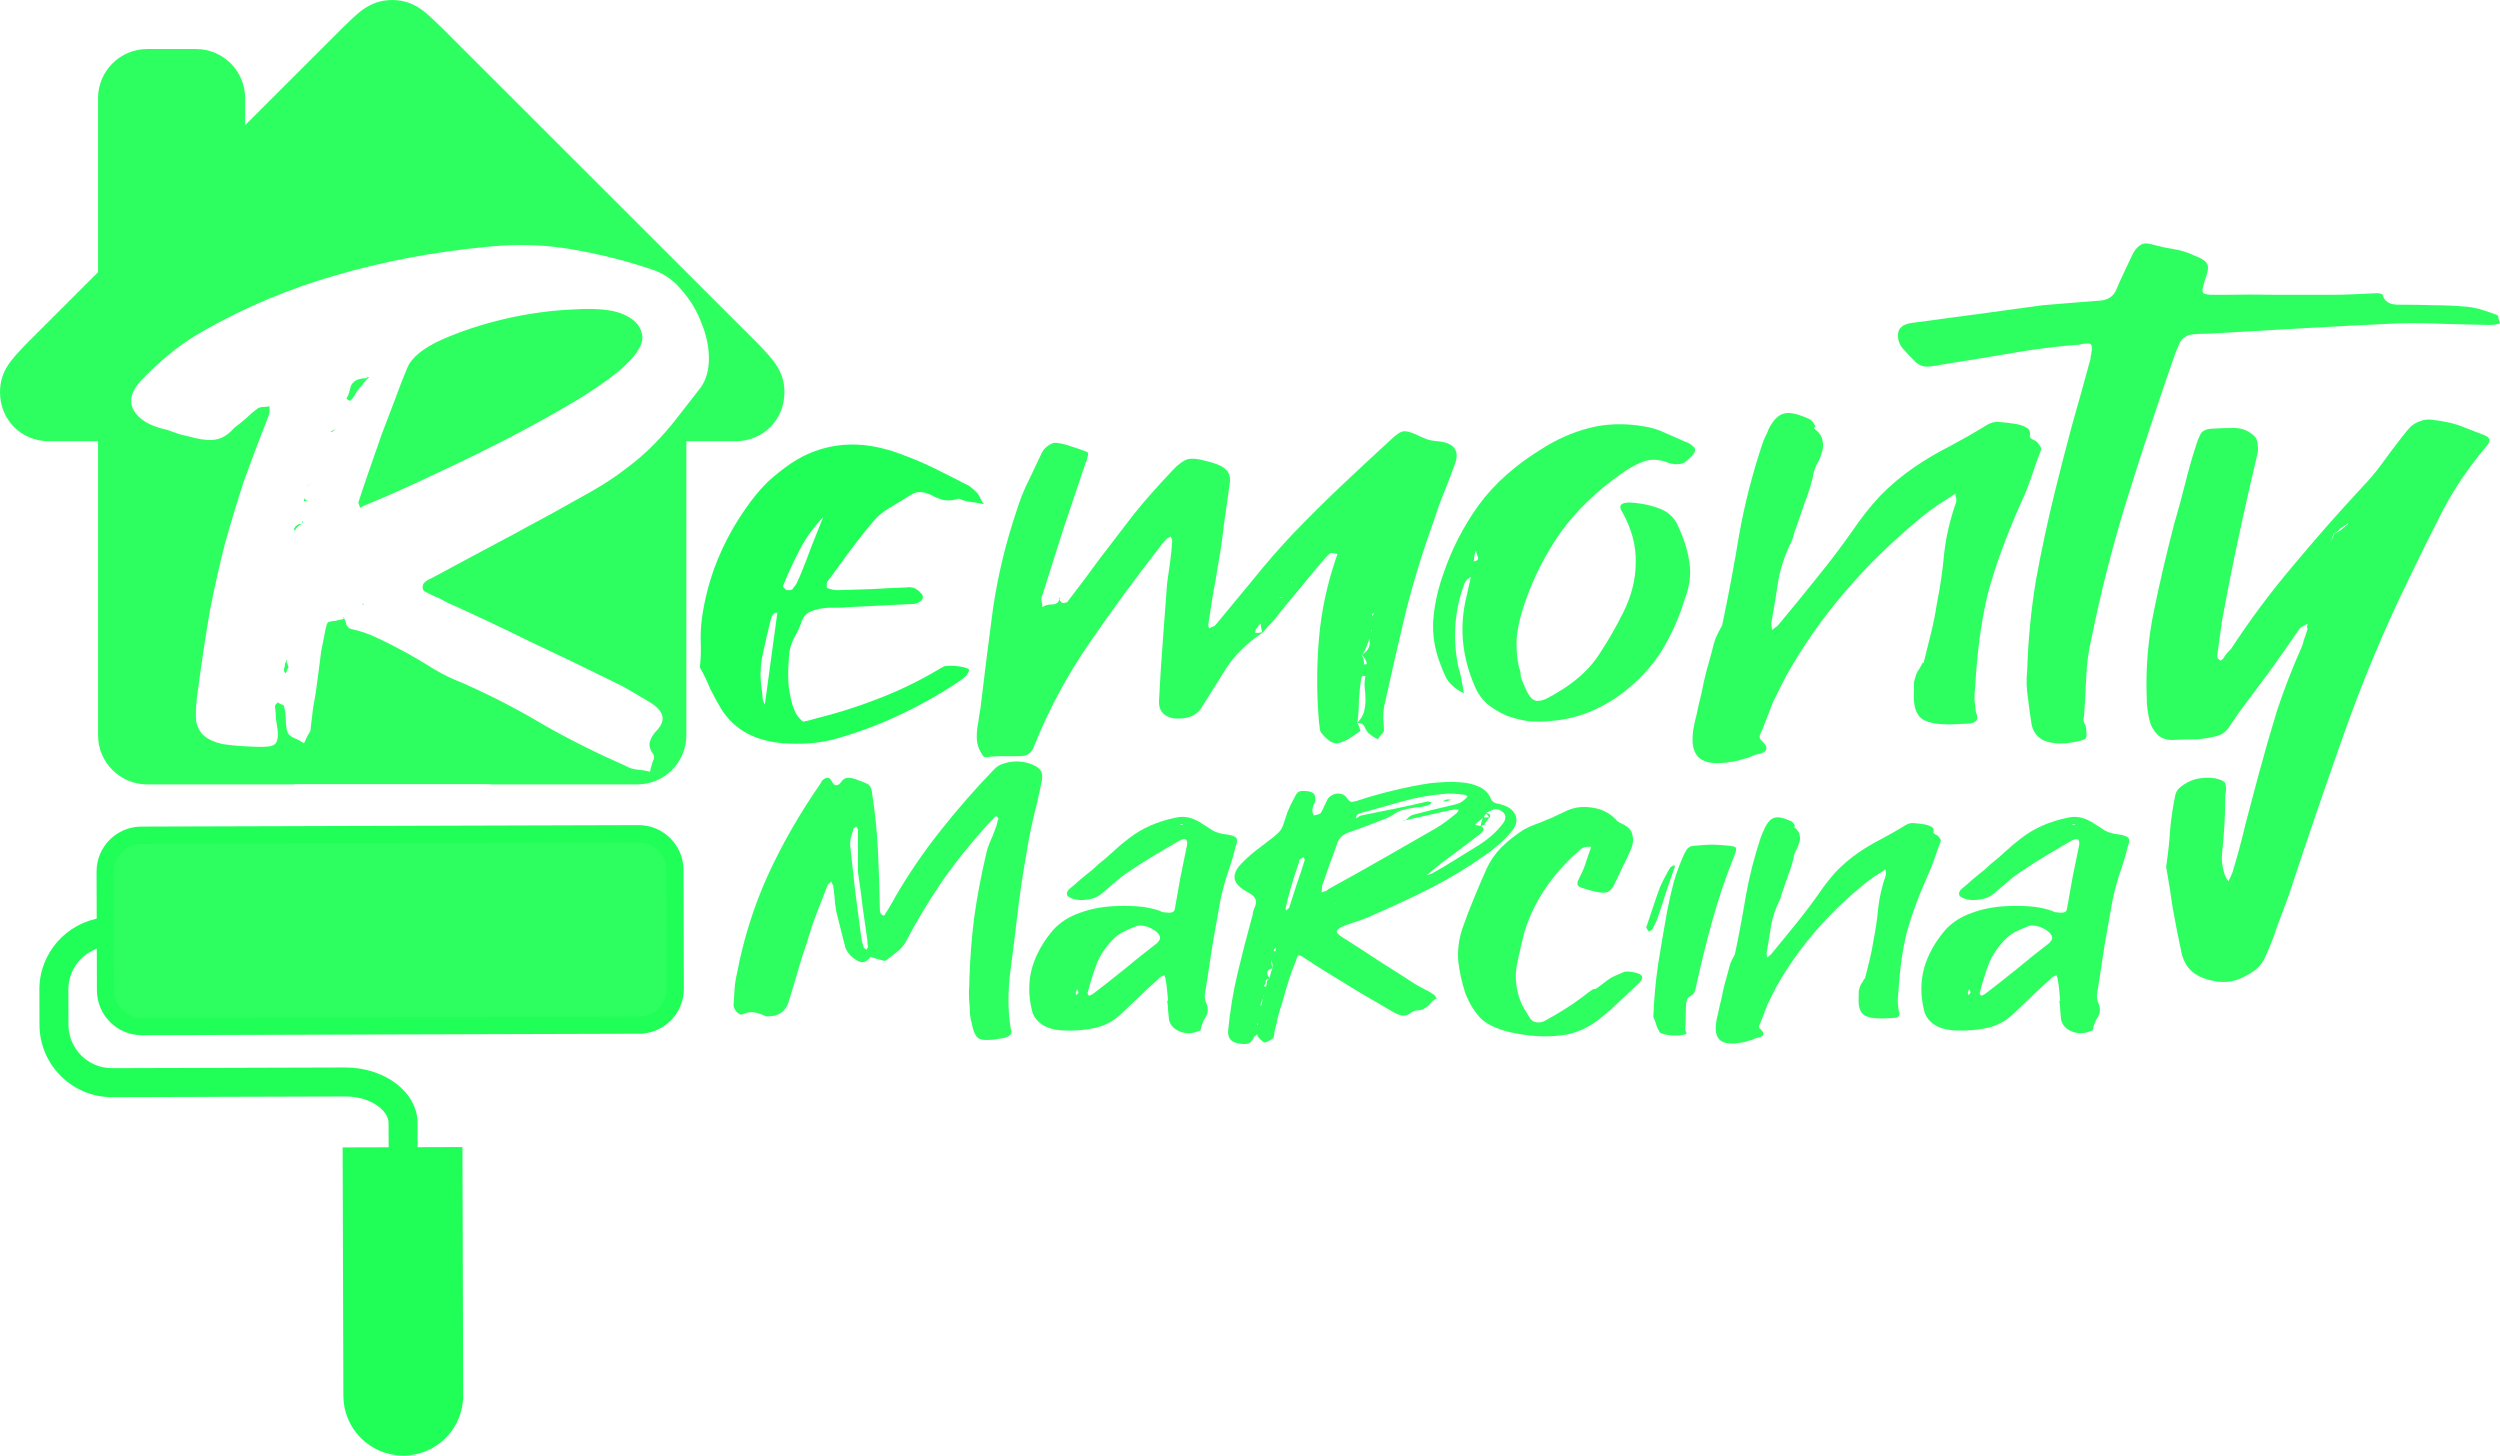 <?xml version="1.0" encoding="UTF-8" standalone="no"?>
<svg
   xmlns:dc="http://purl.org/dc/elements/1.1/"
   xmlns:cc="http://creativecommons.org/ns#"
   xmlns:rdf="http://www.w3.org/1999/02/22-rdf-syntax-ns#"
   xmlns:svg="http://www.w3.org/2000/svg"
   xmlns="http://www.w3.org/2000/svg"
   xmlns:sodipodi="http://sodipodi.sourceforge.net/DTD/sodipodi-0.dtd"
   xmlns:inkscape="http://www.inkscape.org/namespaces/inkscape"
   height="150.058mm"
   id="Layer_1"
   version="1.1"
   viewBox="0 0 974.077 567.149"
   width="257.725mm"
   xml:space="preserve"
   sodipodi:docname="RMcolor.svg"
   inkscape:version="0.92.4 (5da689c313, 2019-01-14)"
   inkscape:export-filename="C:\Users\Maro\Documents\##Marek\Projekty\RemontyMarcina\res\logo\RemontyMarcinaKolor.png"
   inkscape:export-xdpi="96"
   inkscape:export-ydpi="96"><defs
   id="defs7">
	

		
		
		
		
	





</defs><sodipodi:namedview
   pagecolor="#ffffff"
   bordercolor="#666666"
   borderopacity="1"
   objecttolerance="1"
   gridtolerance="10"
   guidetolerance="10"
   inkscape:pageopacity="0"
   inkscape:pageshadow="2"
   inkscape:window-width="1920"
   inkscape:window-height="1001"
   id="namedview5"
   showgrid="false"
   inkscape:zoom="0.921875"
   inkscape:cx="511.76447"
   inkscape:cy="269.32513"
   inkscape:window-x="-9"
   inkscape:window-y="-9"
   inkscape:window-maximized="1"
   inkscape:current-layer="Layer_1"
   units="mm"
   inkscape:snap-text-baseline="false"
   fit-margin-top="0"
   fit-margin-left="0"
   fit-margin-right="0"
   fit-margin-bottom="0" />

<g
   id="g4682"
   transform="matrix(0,0.571,-0.571,0,859.892,416.051)">
</g><g
   id="g4684"
   transform="matrix(0,0.571,-0.571,0,859.892,416.051)">
</g><g
   id="g4686"
   transform="matrix(0,0.571,-0.571,0,859.892,416.051)">
</g><g
   id="g4688"
   transform="matrix(0,0.571,-0.571,0,859.892,416.051)">
</g><g
   id="g4690"
   transform="matrix(0,0.571,-0.571,0,859.892,416.051)">
</g><g
   id="g4692"
   transform="matrix(0,0.571,-0.571,0,859.892,416.051)">
</g><g
   id="g4694"
   transform="matrix(0,0.571,-0.571,0,859.892,416.051)">
</g><g
   id="g4696"
   transform="matrix(0,0.571,-0.571,0,859.892,416.051)">
</g><g
   id="g4698"
   transform="matrix(0,0.571,-0.571,0,859.892,416.051)">
</g><g
   id="g4700"
   transform="matrix(0,0.571,-0.571,0,859.892,416.051)">
</g><g
   id="g4702"
   transform="matrix(0,0.571,-0.571,0,859.892,416.051)">
</g><g
   id="g4704"
   transform="matrix(0,0.571,-0.571,0,859.892,416.051)">
</g><g
   id="g4706"
   transform="matrix(0,0.571,-0.571,0,859.892,416.051)">
</g><g
   id="g4708"
   transform="matrix(0,0.571,-0.571,0,859.892,416.051)">
</g><g
   id="g4710"
   transform="matrix(0,0.571,-0.571,0,859.892,416.051)">
</g>
<g
   id="g914"><path
     inkscape:connector-curvature="0"
     id="path2"
     d="m 152.814,0 c -9.111,0 -13.887,5.673 -19.102,10.602 L 95.51,48.768 V 38.203 c 0,-10.506 -8.596,-19.102 -19.102,-19.102 H 57.307 c -10.506,0 -19.104,8.596 -19.104,19.102 v 67.83 L 10.508,133.711 C 4.548,139.919 0,144.448 0,152.814 c 0,10.754 8.254,19.1 19.104,19.1 h 19.1 v 114.611 c 0,10.506 8.598,19.102 19.104,19.102 h 57.305 v -0.094 h 76.406 v 0.094 h 57.307 c 10.506,0 19.1,-8.596 19.1,-19.102 V 171.914 h 19.104 c 10.85,0 19.102,-8.345 19.102,-19.1 0,-8.367 -4.546,-12.895 -10.506,-19.104 L 171.918,10.602 C 166.703,5.673 161.926,0 152.814,0 Z m 49.742,95.465 c 7.04,-0.027 13.942,0.56 20.707,1.762 11.059,1.922 21.648,4.63 31.766,8.125 4.235,1.573 7.883,4.282 10.941,8.127 3.294,3.845 5.763,8.04 7.41,12.584 1.882,4.544 2.824,9.087 2.824,13.631 0,4.544 -1.058,8.302 -3.176,11.273 -3.294,4.194 -6.354,8.127 -9.178,11.797 -2.824,3.67 -5.882,7.166 -9.176,10.486 -3.059,3.146 -6.588,6.203 -10.588,9.174 -3.765,2.971 -8.236,5.943 -13.412,8.914 -9.882,5.593 -19.882,11.098 -30,16.516 -9.882,5.243 -20.001,10.659 -30.354,16.252 -0.706,0.35 -1.528,0.788 -2.469,1.312 -0.941,0.35 -1.765,0.873 -2.471,1.572 -0.471,0.35 -0.707,0.96 -0.707,1.834 0,0.699 0.236,1.225 0.707,1.574 1.647,0.874 3.058,1.573 4.234,2.098 1.412,0.524 2.825,1.222 4.236,2.096 11.294,5.068 22.234,10.224 32.822,15.467 10.823,5.068 21.529,10.224 32.117,15.467 2.588,1.223 5.059,2.535 7.412,3.934 2.353,1.398 4.706,2.795 7.059,4.193 5.412,3.321 6.354,6.903 2.824,10.748 -1.412,1.398 -2.354,2.884 -2.824,4.457 -0.471,1.398 -0.118,2.971 1.059,4.719 0.706,0.874 0.706,1.923 0,3.146 -0.471,1.398 -0.823,2.708 -1.059,3.932 -1.412,-0.35 -3.059,-0.612 -4.941,-0.787 -1.647,-0.175 -3.058,-0.611 -4.234,-1.311 -11.529,-5.068 -22.353,-10.487 -32.471,-16.254 -9.882,-5.942 -20.588,-11.445 -32.117,-16.514 -3.294,-1.223 -6.707,-2.885 -10.236,-4.982 -3.294,-2.097 -6.823,-4.194 -10.588,-6.291 -3.765,-2.097 -7.528,-4.02 -11.293,-5.768 -3.529,-1.748 -7.06,-2.971 -10.59,-3.67 -0.706,-0.175 -1.293,-0.698 -1.764,-1.572 -0.235,-1.049 -0.588,-2.011 -1.059,-2.885 l -0.354,-0.262 0.354,0.787 c -1.412,0.35 -2.588,0.61 -3.529,0.785 -0.706,0 -1.295,0.089 -1.766,0.264 -0.471,0 -0.823,0.174 -1.059,0.523 -0.235,0.35 -0.47,1.049 -0.705,2.098 -0.471,2.272 -1.06,5.242 -1.766,8.912 -0.471,3.495 -0.942,7.167 -1.412,11.012 -0.471,3.845 -1.058,7.601 -1.764,11.271 -0.471,3.67 -0.823,6.642 -1.059,8.914 -0.471,0.699 -0.942,1.486 -1.412,2.359 -0.235,0.699 -0.588,1.486 -1.059,2.359 -1.176,-0.874 -2.471,-1.573 -3.883,-2.098 -1.176,-0.524 -2,-1.224 -2.471,-2.098 -0.471,-1.398 -0.705,-2.971 -0.705,-4.719 0,-1.922 -0.236,-3.756 -0.707,-5.504 0,-0.35 -0.353,-0.612 -1.059,-0.787 -0.471,-0.175 -0.942,-0.438 -1.412,-0.787 -0.235,0.35 -0.47,0.612 -0.705,0.787 -0.235,0.175 -0.354,0.438 -0.354,0.787 0.235,1.573 0.354,3.146 0.354,4.719 0.235,1.398 0.47,2.969 0.705,4.717 0.235,2.971 -0.234,4.807 -1.41,5.506 -0.941,0.699 -3.412,0.962 -7.412,0.787 -5.176,-0.175 -9.413,-0.525 -12.707,-1.049 -3.059,-0.699 -5.412,-1.748 -7.059,-3.146 -1.647,-1.398 -2.705,-3.321 -3.176,-5.768 -0.235,-2.447 -0.117,-5.68 0.354,-9.699 1.647,-12.408 3.292,-23.419 4.939,-33.031 1.882,-9.612 3.882,-18.524 6,-26.738 2.353,-8.389 4.824,-16.516 7.412,-24.381 2.824,-7.864 6,-16.253 9.529,-25.166 0.235,-0.699 0.354,-1.31 0.354,-1.834 v -1.836 c -0.941,0.175 -1.765,0.262 -2.471,0.262 -0.706,0 -1.411,0.176 -2.117,0.525 -1.647,1.223 -3.176,2.534 -4.588,3.932 -1.412,1.223 -2.941,2.447 -4.588,3.67 -2.118,2.447 -4.354,3.933 -6.707,4.457 -2.118,0.524 -5.06,0.348 -8.824,-0.525 -1.882,-0.524 -3.646,-0.961 -5.293,-1.311 -1.647,-0.524 -3.413,-1.135 -5.295,-1.834 -6.588,-1.398 -10.941,-3.933 -13.059,-7.604 -1.882,-3.67 -0.94,-7.514 2.824,-11.533 3.294,-3.495 6.941,-6.904 10.941,-10.225 4.235,-3.495 8.706,-6.554 13.412,-9.176 16.235,-9.263 33.528,-16.515 51.881,-21.758 18.588,-5.418 38.117,-9.087 58.588,-11.01 4.324,-0.459 8.598,-0.697 12.822,-0.713 z m 27.148,24.912 c -1.882,-0.011 -3.911,0.049 -6.088,0.18 -8.706,0.35 -17.648,1.573 -26.824,3.67 -8.941,2.097 -17.176,4.806 -24.705,8.127 -7.294,3.321 -11.765,6.99 -13.412,11.01 -1.412,3.321 -2.941,7.253 -4.588,11.797 -1.647,4.369 -3.413,9.001 -5.295,13.895 -1.647,4.719 -3.292,9.438 -4.939,14.156 -1.647,4.719 -3.06,8.914 -4.236,12.584 l 0.707,2.096 c 0.706,-0.524 1.999,-1.135 3.881,-1.834 8,-3.321 16.942,-7.34 26.824,-12.059 10.118,-4.719 19.881,-9.525 29.293,-14.418 9.647,-5.068 18.354,-9.963 26.119,-14.682 7.765,-4.893 13.41,-9 16.939,-12.32 5.412,-5.068 7.648,-9.263 6.707,-12.584 -0.706,-3.321 -3.177,-5.854 -7.412,-7.602 -3,-1.311 -7.324,-1.983 -12.971,-2.016 z m -86.912,26.395 c 0,0.295 0.268,0.458 0.771,0.504 0.096,-0.079 0.193,-0.169 0.289,-0.24 z m 0.734,0.535 c -1.954,0.027 -3.503,0.28 -4.615,0.775 -0.941,0.524 -1.649,1.224 -2.119,2.098 -0.235,0.699 -0.47,1.572 -0.705,2.621 -0.235,0.874 -0.588,1.66 -1.059,2.359 0,0.175 0.118,0.351 0.354,0.525 0.471,0.175 0.823,0.349 1.059,0.523 0.941,-0.874 1.647,-1.834 2.117,-2.883 0.706,-1.223 1.53,-2.273 2.471,-3.146 0.833,-1.237 1.665,-2.183 2.498,-2.873 z m -12.838,19.703 c -0.075,0.07 -0.154,0.141 -0.248,0.211 -0.235,0.175 -0.472,0.349 -0.707,0.523 -0.235,0 -0.47,0.087 -0.705,0.262 v 0.262 h 0.354 c 0.494,-0.245 0.928,-0.67 1.307,-1.258 z m -9.777,21.707 c -0.166,0.123 -0.274,0.183 -0.414,0.277 0.024,-0.002 0.034,-0.016 0.061,-0.016 0.235,0 0.354,-0.087 0.354,-0.262 z m -0.695,0.465 c -0.316,0.193 -0.574,0.32 -0.717,0.32 0.471,0 0.705,-0.087 0.705,-0.262 0,-0.022 0.008,-0.039 0.012,-0.059 z m -1.422,4.777 c 0,0.35 -0.118,0.612 -0.354,0.787 v 0.523 H 119.5 c 0,-0.175 -0.118,-0.349 -0.354,-0.523 -0.235,-0.175 -0.352,-0.438 -0.352,-0.787 z m -0.707,8.914 c 0,0.175 -0.118,0.349 -0.354,0.523 v 0.523 c 0.235,-0.175 0.354,-0.523 0.354,-1.047 z m -0.354,1.047 c -0.471,0.175 -0.823,0.264 -1.059,0.264 -0.235,0 -0.588,0.174 -1.059,0.523 -0.471,0.35 -0.705,0.612 -0.705,0.787 0,0.175 -0.118,0.349 -0.354,0.523 v 0.262 0.264 c 0.235,0 0.354,0.087 0.354,0.262 0.235,-0.699 0.706,-1.312 1.412,-1.836 z m 23.295,31.197 c 0.235,0.175 0.354,0.349 0.354,0.523 0.235,0 0.352,-0.087 0.352,-0.262 z M 111.734,256.875 c -0.235,0.524 -0.47,1.137 -0.705,1.836 0,0.699 -0.118,1.31 -0.354,1.834 v 1.049 c 0.235,0.175 0.354,0.438 0.354,0.787 0.471,-0.35 0.705,-0.699 0.705,-1.049 0.235,-0.524 0.472,-0.961 0.707,-1.311 -0.235,-0.874 -0.472,-1.486 -0.707,-1.836 z"
     style="fill:#20ff57;fill-opacity:0.935;stroke-width:19.102" /><path
     d="m 380.199,191.518 q 1.15,1.067 1.724,2.562 0.575,1.281 1.437,2.348 -1.724,-0.427 -3.449,-0.64 -1.437,-0.213 -3.162,-0.427 -0.862,-0.213 -2.012,-0.64 -1.15,-0.64 -2.012,-0.213 -2.874,0.854 -5.461,0.213 -2.299,-0.64 -4.599,-1.921 -4.599,-2.135 -7.76,0 -4.024,2.562 -8.048,4.91 -3.736,2.135 -6.323,5.124 -4.886,5.764 -9.485,11.955 -4.311,5.977 -8.91,12.168 v 2.135 q 2.299,0.854 4.311,0.854 7.185,-0.213 13.508,-0.427 6.611,-0.427 13.508,-0.64 0.575,-0.213 1.724,0 1.437,0.213 2.012,0.854 0.862,0.427 1.724,1.494 0.862,0.854 0.575,1.708 0,0.854 -1.15,1.494 -0.862,0.64 -2.012,0.854 l -26.155,1.281 q -1.724,0.213 -3.736,0.213 -1.724,0 -3.449,0 -4.311,0.213 -7.185,1.494 -2.874,1.281 -3.736,4.697 -1.15,2.989 -2.874,5.977 -1.437,2.989 -1.724,5.977 -0.575,6.831 -0.287,11.528 0.575,4.697 1.437,7.685 0.862,2.989 2.012,4.697 1.15,1.494 2.299,2.348 1.437,-0.213 4.311,-1.067 12.934,-3.202 24.43,-7.685 11.784,-4.483 22.418,-10.674 l 3.736,-2.135 q 0.862,-0.213 2.587,-0.213 1.724,0 3.162,0.213 1.724,0.213 2.874,0.64 1.15,0.427 1.15,0.854 -0.287,1.067 -1.15,2.135 -0.862,0.854 -2.012,1.708 -10.634,7.258 -22.706,13.022 -11.784,5.764 -25.867,9.82 -8.335,2.348 -18.394,1.921 -18.394,-0.64 -26.442,-13.449 -2.299,-3.843 -4.311,-7.899 -1.724,-4.27 -4.024,-8.326 0.575,-5.55 0.287,-11.101 0,-5.55 0.862,-10.461 2.012,-11.955 6.611,-22.415 4.599,-10.674 12.071,-20.708 3.162,-4.27 6.898,-7.899 4.024,-3.629 8.622,-6.831 9.197,-6.191 20.119,-7.258 11.209,-1.067 24.143,4.056 6.323,2.348 12.359,5.337 6.036,2.989 11.784,5.977 1.15,0.427 2.012,1.281 1.15,0.854 1.724,1.494 z m -68.404,32.662 q 2.299,-5.55 4.311,-11.101 2.299,-5.764 4.599,-11.528 -5.748,5.977 -9.197,12.809 -3.449,6.618 -6.323,13.663 -0.287,0.427 0.287,1.067 0.575,0.427 0.862,0.854 0.575,0 1.437,0 1.15,-0.213 1.15,-0.64 1.15,-1.281 1.724,-2.562 0.575,-1.281 1.15,-2.562 z m -14.946,44.831 q 0.287,1.708 0.287,3.202 0.287,1.281 0.862,2.348 l 4.886,-35.865 q -0.862,0 -1.437,0.427 -0.575,0.427 -1.15,2.348 -1.724,6.831 -3.162,13.663 -1.437,6.831 -0.287,13.876 z m 18.682,13.663 h -0.287 z m -9.485,-44.19 q 0.287,0.213 0.287,0 z"
     style="font-style:normal;font-variant:normal;font-weight:normal;font-stretch:normal;font-size:247.704px;line-height:1.25;font-family:Takota;-inkscape-font-specification:'Takota, Normal';font-variant-ligatures:normal;font-variant-caps:normal;font-variant-numeric:normal;font-feature-settings:normal;text-align:start;letter-spacing:0px;word-spacing:0px;writing-mode:lr-tb;text-anchor:start;fill:#20ff57;fill-opacity:0.995;stroke:none;stroke-width:6.192"
     id="path4522"
     inkscape:connector-curvature="0" /><path
     d="m 559.633,171.878 q 9.772,0.64 7.473,8.326 -2.012,5.55 -4.311,11.314 -2.299,5.55 -4.024,11.101 -6.611,18.146 -11.209,36.505 -4.311,18.146 -8.335,36.505 -0.287,2.348 -0.287,4.697 0.287,2.135 0.287,4.483 -0.287,0.854 -1.15,1.494 -0.575,0.64 -1.15,1.708 -1.15,-0.427 -2.012,-1.067 -0.862,-0.64 -1.437,-1.067 -1.15,-1.067 -1.724,-2.562 -0.575,-1.494 -2.874,-1.708 0.575,1.067 0.862,2.135 0.575,0.854 0,1.281 -1.437,1.067 -3.736,2.562 -2.012,1.281 -4.311,1.921 -1.437,0.427 -3.449,-0.64 -1.724,-1.281 -2.587,-2.348 -1.15,-1.067 -1.437,-2.348 0,-1.281 -0.287,-2.562 -1.437,-16.651 0,-33.089 1.437,-16.438 7.185,-32.662 l -0.575,-0.213 0.287,0.213 q -2.299,-0.854 -3.162,0.213 -0.862,0.854 -1.437,1.494 -4.599,5.337 -8.91,10.674 -4.311,5.124 -8.622,10.461 -1.437,1.921 -3.162,3.843 -1.724,1.708 -3.449,3.843 l -0.287,0.213 q -9.197,6.191 -14.083,13.876 -4.886,7.685 -9.772,15.584 -3.162,4.483 -10.634,3.843 -5.748,-1.067 -5.748,-6.404 0.575,-11.528 1.437,-22.842 0.862,-11.528 1.724,-23.269 0.575,-4.056 1.15,-8.112 0.575,-4.27 0.862,-8.539 0,-0.427 -0.575,-1.708 -0.575,0.427 -1.15,0.64 -0.575,0.213 -0.575,0.427 -0.575,0.64 -1.15,1.281 -0.575,0.427 -0.862,1.067 -14.658,18.786 -27.879,37.999 -13.221,19.213 -21.556,40.134 -0.575,1.921 -2.012,2.989 -1.15,1.067 -4.024,1.067 h -6.898 q -2.012,0 -4.311,0.213 -2.299,0.427 -2.587,-0.213 -2.587,-3.416 -2.587,-7.472 0,-2.989 0.575,-5.55 0.287,-2.562 0.862,-5.55 2.299,-19.427 4.886,-38.853 2.874,-19.64 9.485,-39.067 1.724,-5.55 4.311,-10.674 2.587,-5.337 5.173,-10.887 0.575,-1.494 2.299,-2.775 2.012,-1.494 3.449,-1.281 3.162,0.427 6.036,1.494 2.874,0.854 6.036,2.135 0.575,0.427 0,2.135 -0.287,1.494 -0.862,2.562 -4.311,12.809 -8.622,25.618 -4.024,12.595 -8.048,25.404 -0.575,1.067 -0.287,2.348 0.287,1.281 0.287,2.348 1.437,-1.067 3.736,-1.067 2.299,0 2.874,-1.921 0.575,1.067 1.15,1.281 0.287,0.213 1.15,0 0.862,-0.213 0.862,-0.427 6.611,-8.539 12.646,-16.865 6.323,-8.326 12.934,-16.865 3.736,-4.697 7.76,-9.18 4.024,-4.483 8.048,-8.753 3.162,-3.202 5.461,-3.843 2.587,-0.64 6.898,0.64 5.748,1.281 7.76,3.202 2.299,1.921 1.724,5.55 -1.15,8.112 -2.299,16.224 -0.862,7.899 -2.299,15.798 -0.862,5.764 -2.012,11.528 -0.862,5.55 -1.724,11.314 0,0.427 0,0.854 0.287,0.427 0.287,0.854 0.575,-0.427 1.15,-0.64 0.862,-0.213 1.437,-0.854 7.473,-8.966 14.658,-17.719 7.185,-8.966 15.233,-17.505 9.197,-9.607 18.682,-18.573 9.485,-8.966 19.257,-17.932 3.736,-3.629 5.461,-3.629 2.012,-0.213 6.611,2.135 1.437,0.64 2.587,1.067 1.437,0.427 3.449,0.64 z m -61.507,60.842 v 0.213 z m -9.197,13.876 q 0.862,0 1.437,0 0.575,-0.213 1.437,-0.213 -0.575,-2.135 -0.575,-3.416 -0.575,0.427 -0.862,0.854 -0.287,0.427 -0.575,0.854 -0.575,0.427 -0.575,1.067 0,0.427 -0.287,0.854 z m 10.347,-13.663 q 0,0 0.575,-0.213 h -1.437 q 0.287,0.213 0.862,0.213 z m 3.736,-6.191 q 0,0.213 0,0.213 0.287,0 0.287,0.213 v -0.427 z m 25.867,54.864 q 2.012,-2.135 2.587,-4.27 0.575,-2.348 0.575,-4.483 0,-2.348 -0.287,-4.697 -0.287,-2.348 0.287,-4.697 h -0.287 q -0.575,0 -0.575,-0.213 -0.862,0.64 -0.862,1.281 -0.575,4.27 -0.862,8.539 0,4.27 -0.575,8.539 z m 2.587,-22.629 q 0,0 0.575,-0.213 h 0.575 q -0.287,-1.494 -1.15,-2.562 0,-0.213 -0.287,-0.427 -0.287,-0.213 -0.575,-0.64 0,0.213 0,0.427 0.287,0 0.287,0.213 0,0.213 0.287,0.427 0.287,1.067 0.287,2.775 z m -0.862,-3.843 q 2.012,-1.281 2.587,-2.562 0.862,-1.494 0.287,-3.843 v -0.427 q 0,1.281 -0.575,2.348 -0.287,1.067 -0.862,2.135 -0.575,1.494 -1.437,2.348 z m 3.736,-8.539 q 0,-0.64 0.287,-0.854 0,-0.213 -0.287,-0.213 0,0 0,-0.213 v 0.64 z m 0.287,-6.404 q 0,0 0.575,-0.854 v -0.64 q -0.575,0.427 -0.575,0.854 z m -121.576,-7.045 q 0,0.427 -0.287,0.427 v -0.64 h 0.287 v 0.427 z"
     style="font-style:normal;font-variant:normal;font-weight:normal;font-stretch:normal;font-size:247.704px;line-height:1.25;font-family:Takota;-inkscape-font-specification:'Takota, Normal';font-variant-ligatures:normal;font-variant-caps:normal;font-variant-numeric:normal;font-feature-settings:normal;text-align:start;letter-spacing:0px;word-spacing:0px;writing-mode:lr-tb;text-anchor:start;fill:#20ff57;fill-opacity:0.935;stroke:none;stroke-width:6.192"
     id="path4524"
     inkscape:connector-curvature="0" /><path
     d="m 573.523,224.394 q -0.862,0.64 -1.724,1.281 -0.575,0.427 -1.15,1.494 -6.036,16.224 -2.299,33.303 0.862,2.348 1.15,4.91 0.575,2.348 0.862,4.697 l 0.287,0.213 q -5.173,-2.562 -7.185,-6.191 -1.724,-3.629 -3.162,-7.899 -2.587,-8.112 -1.724,-16.224 0.862,-8.112 3.736,-16.224 4.886,-14.517 13.796,-26.898 9.197,-12.595 25.005,-22.202 8.335,-5.337 18.107,-7.899 10.059,-2.562 21.269,-0.64 4.311,0.64 8.335,2.562 4.024,1.708 7.76,3.416 2.012,0.64 3.162,1.921 1.437,1.067 0,2.989 -1.437,1.708 -3.162,2.989 -1.437,1.067 -4.311,0.854 -0.575,-0.213 -1.15,-0.213 -0.287,0 -0.862,-0.213 -5.748,-2.348 -10.347,-0.427 -4.311,1.708 -8.048,4.483 -14.658,10.247 -23.855,23.056 -8.91,12.809 -13.796,27.112 -2.299,6.404 -3.162,12.809 -0.575,6.404 0.862,12.809 0.575,1.281 0.575,2.562 0,1.067 0.575,2.348 1.437,3.629 2.587,5.55 1.15,1.921 2.874,2.348 1.724,0.213 4.024,-0.854 2.587,-1.281 6.611,-3.843 9.197,-5.977 14.083,-13.663 5.173,-7.899 9.197,-16.011 4.886,-9.82 4.886,-19.427 0.287,-9.82 -5.173,-19.64 -2.587,-3.843 2.874,-3.843 6.898,0.427 12.071,2.562 5.173,2.135 7.185,7.685 3.162,6.831 4.024,13.663 0.862,6.618 -1.724,13.236 -3.162,10.674 -8.91,20.281 -5.748,9.393 -15.808,17.078 -6.036,4.483 -12.934,7.258 -6.898,2.775 -15.233,3.416 -4.024,0.427 -8.335,0 -4.311,-0.64 -8.335,-2.135 -4.024,-1.708 -7.473,-4.483 -3.162,-2.775 -4.886,-6.831 -7.185,-16.438 -3.736,-33.089 0.575,-2.562 1.15,-5.124 0.575,-2.775 1.15,-5.124 0.287,-1.281 0.287,-2.562 0,-1.281 0.287,-2.775 2.587,-0.427 2.012,-1.708 -0.287,-1.281 -0.862,-2.562 0.287,-0.213 0.862,-1.281 0.287,0.427 1.15,1.067 -1.437,0 -2.012,0.213 -0.287,1.067 -0.575,2.348 0,1.281 -0.287,2.348 -0.287,1.281 -0.575,2.562 0,1.281 0,2.562 z"
     style="font-style:normal;font-variant:normal;font-weight:normal;font-stretch:normal;font-size:247.704px;line-height:1.25;font-family:Takota;-inkscape-font-specification:'Takota, Normal';font-variant-ligatures:normal;font-variant-caps:normal;font-variant-numeric:normal;font-feature-settings:normal;text-align:start;letter-spacing:0px;word-spacing:0px;writing-mode:lr-tb;text-anchor:start;fill:#20ff57;fill-opacity:0.935;stroke:none;stroke-width:6.192"
     id="path4526"
     inkscape:connector-curvature="0" /><path
     d="m 671.01,243.607 q 3.736,-17.719 6.611,-35.224 3.162,-17.719 8.91,-35.011 0.575,-1.708 1.15,-2.989 0.862,-1.494 1.437,-3.202 2.587,-5.124 5.748,-5.977 3.162,-1.067 9.772,1.921 1.437,0.427 2.587,2.775 0.287,0.213 -0.287,0.64 -0.287,0.213 0,0.427 2.874,2.348 3.162,4.697 0.575,2.348 -0.287,4.697 -0.575,2.348 -2.012,4.697 -1.15,2.348 -1.437,4.697 -1.15,4.91 -3.162,10.034 -1.724,4.91 -3.449,10.034 -0.575,1.067 -0.862,2.562 -0.287,1.281 -0.862,2.562 -3.736,7.472 -5.173,15.371 -1.15,7.899 -2.587,15.798 -0.287,1.281 0.287,3.416 0.575,-0.64 1.15,-1.067 0.862,-0.427 1.437,-1.281 7.473,-8.966 14.658,-17.932 7.473,-9.18 14.083,-18.573 4.886,-7.258 10.634,-13.449 6.036,-6.191 13.508,-11.314 6.611,-4.483 13.796,-8.112 7.185,-3.843 13.796,-7.899 2.587,-1.708 5.173,-1.494 2.874,0.213 5.748,0.64 3.162,0.427 4.886,1.494 2.012,0.854 1.437,3.629 0,0.427 1.15,1.067 1.15,0.427 1.724,1.067 0.575,0.64 1.15,1.494 0.575,0.854 0.287,1.708 -2.012,5.124 -3.736,10.461 -1.724,5.124 -4.024,10.034 -4.311,9.607 -7.473,18.359 -3.162,8.539 -5.461,17.078 -2.012,8.539 -3.162,17.292 -1.15,8.753 -1.724,18.786 -0.287,2.562 -0.287,5.124 0.287,2.562 0.575,4.91 1.15,2.562 -0.287,3.629 -1.15,0.854 -4.311,0.854 h -0.862 q -10.922,0.854 -15.233,-1.708 -4.024,-2.562 -3.449,-11.101 0,-2.348 0,-3.416 0.287,-1.281 0.575,-2.135 0.287,-1.067 0.862,-2.135 0.862,-1.067 2.012,-3.416 l 0.287,0.213 q 1.437,-5.977 2.874,-11.528 1.437,-5.764 2.299,-11.528 2.012,-10.034 2.874,-19.854 1.15,-9.82 4.599,-19.64 0.287,-1.067 0,-1.921 -0.287,-0.854 -0.287,-1.921 h 0.575 l -0.287,0.213 q -3.449,2.348 -6.898,4.483 -3.162,2.135 -6.323,4.697 -33.627,27.539 -52.884,61.909 -0.862,1.708 -2.299,4.483 -1.437,2.775 -2.874,5.764 -1.15,2.989 -2.299,5.977 -1.15,2.775 -1.724,4.483 -0.575,1.067 -1.15,2.562 -0.287,1.281 0.575,1.921 2.012,1.921 2.012,2.989 0,1.067 -1.15,1.708 -1.15,0.64 -2.874,0.854 -1.437,0.427 -2.587,1.067 -1.15,0.427 -2.299,0.64 -0.862,0.213 -2.012,0.64 -10.059,2.135 -14.083,-0.213 -4.311,-2.348 -3.736,-9.82 0.287,-3.202 1.437,-7.472 0.862,-4.27 2.012,-8.753 0.862,-4.697 2.012,-8.966 1.15,-4.27 2.012,-7.258 0.575,-2.562 1.437,-5.124 1.15,-2.562 2.587,-5.124 l -0.575,-0.213 h 0.287 z"
     style="font-style:normal;font-variant:normal;font-weight:normal;font-stretch:normal;font-size:247.704px;line-height:1.25;font-family:Takota;-inkscape-font-specification:'Takota, Normal';font-variant-ligatures:normal;font-variant-caps:normal;font-variant-numeric:normal;font-feature-settings:normal;text-align:start;letter-spacing:0px;word-spacing:0px;writing-mode:lr-tb;text-anchor:start;fill:#20ff57;fill-opacity:0.935;stroke:none;stroke-width:6.192"
     id="path4528"
     inkscape:connector-curvature="0" /><path
     d="m 972.928,122.777 q 0.575,0.213 0.575,1.281 0.287,1.067 0.575,1.921 -1.724,0.64 -4.311,0.64 -8.622,-0.213 -17.532,-0.427 -8.622,-0.427 -17.532,-0.213 -18.969,0.854 -37.364,1.921 -18.394,1.067 -37.364,2.135 -3.449,0 -5.461,0.213 -2.012,0.213 -3.162,1.067 -1.15,0.64 -2.012,2.135 -0.575,1.494 -1.724,4.056 -9.772,27.966 -18.394,55.505 -8.622,27.539 -14.371,55.932 -1.724,7.472 -2.012,15.157 -0.287,7.685 -0.862,15.157 -0.575,1.708 0.575,3.202 0.862,4.27 0,5.337 -0.862,0.854 -6.611,1.708 -5.748,0.64 -9.772,-1.067 -3.736,-1.921 -4.599,-6.191 -0.862,-5.337 -1.437,-10.461 -0.862,-5.337 -0.287,-10.461 0.575,-18.146 3.449,-35.438 3.162,-17.292 7.473,-34.797 3.162,-12.809 6.611,-25.618 3.736,-13.022 7.185,-25.831 0,-0.427 0,-0.854 0.287,-0.64 0.287,-1.281 0.575,-2.775 -0.287,-3.416 -0.575,-0.64 -4.599,0.213 -5.748,0.427 -11.209,1.067 -5.173,0.64 -10.634,1.494 -7.76,1.281 -15.233,2.562 -7.76,1.281 -15.808,2.562 -3.162,0.64 -5.748,0.854 -2.587,0.213 -4.886,-1.708 -2.587,-2.562 -4.886,-5.124 -2.299,-2.562 -2.012,-5.977 0.287,-3.629 5.748,-4.27 12.934,-1.708 25.58,-3.416 12.359,-1.708 25.005,-3.416 5.173,-0.427 10.347,-0.854 5.173,-0.427 10.634,-0.854 6.036,0 7.76,-4.483 1.437,-3.416 3.162,-7.045 1.724,-3.629 3.449,-7.258 1.437,-2.348 3.162,-3.202 1.724,-0.854 4.886,0.213 4.024,1.067 8.048,1.708 4.024,0.64 7.473,2.348 4.599,1.708 5.173,3.416 0.862,1.494 -0.575,5.337 -0.862,2.562 -1.15,4.056 -0.287,1.281 0.287,1.921 0.575,0.427 2.587,0.64 2.012,0 5.461,0 10.347,-0.213 20.694,0 10.347,0 20.694,0 4.599,0 8.91,-0.213 4.599,-0.213 9.485,-0.427 l 0.287,0.427 -0.287,-0.427 q 1.15,0 2.012,0.64 0.862,3.843 6.036,3.843 7.185,0 13.796,0.213 6.898,0 13.508,0.64 3.162,0.427 5.748,1.281 2.874,0.854 5.461,1.921 z"
     style="font-style:normal;font-variant:normal;font-weight:normal;font-stretch:normal;font-size:247.704px;line-height:1.25;font-family:Takota;-inkscape-font-specification:'Takota, Normal';font-variant-ligatures:normal;font-variant-caps:normal;font-variant-numeric:normal;font-feature-settings:normal;text-align:start;letter-spacing:0px;word-spacing:0px;writing-mode:lr-tb;text-anchor:start;fill:#20ff57;fill-opacity:0.935;stroke:none;stroke-width:6.192"
     id="path4530"
     inkscape:connector-curvature="0" /><g
     aria-label="Marcina"
     transform="scale(1.16,0.862)"
     style="font-style:normal;font-variant:normal;font-weight:normal;font-stretch:normal;font-size:159.984px;line-height:1.25;font-family:Takota;-inkscape-font-specification:'Takota, Normal';font-variant-ligatures:normal;font-variant-caps:normal;font-variant-numeric:normal;font-feature-settings:normal;text-align:start;letter-spacing:0px;word-spacing:0px;writing-mode:lr-tb;text-anchor:start;fill:#20ff57;fill-opacity:0.935;stroke:none;stroke-width:3.999"
     id="text4531"><path
       d="m 349.769,348.68 q 0.48,1.76 0.16,4.32 -1.28,8.639 -2.88,16.958 -1.44,8.319 -2.4,16.798 -1.76,13.279 -2.88,26.237 -1.12,12.959 -2.4,26.077 -0.64,6.719 -0.64,13.279 0,6.399 0.8,12.799 0.96,2.88 -2.24,4 -6.079,1.6 -8.159,0.48 -1.92,-0.96 -2.72,-7.039 -0.48,-2.24 -0.64,-4.48 0,-2.24 -0.16,-4.48 -0.16,-2.72 -0.16,-5.439 0.16,-2.72 0.16,-5.599 0.32,-14.079 1.6,-27.837 1.44,-13.759 3.84,-27.677 0.48,-3.2 1.44,-6.399 1.12,-3.2 1.92,-6.399 0.32,-1.12 0.48,-2.08 0.16,-1.12 0.48,-2.24 0,-0.32 -0.32,-0.48 -0.16,-0.16 -0.16,-0.48 -0.48,0 -0.8,0.32 -1.28,2.08 -2.24,3.2 -8.639,12.799 -15.518,26.077 -6.719,13.279 -12.319,27.677 -1.28,2.56 -2.88,4.16 -1.6,1.6 -3.36,3.52 -0.16,0.16 -0.48,0.32 -0.16,0.16 -0.32,0 -2.08,-0.64 -4.64,-1.76 -0.8,1.6 -1.92,2.24 -1.12,0.48 -2.4,-0.48 -1.28,-0.96 -2.4,-2.4 -0.96,-1.44 -1.6,-3.2 -0.8,-4.16 -1.6,-8.479 -0.8,-4.32 -1.6,-8.639 -0.32,-2.72 -0.48,-5.599 -0.16,-2.88 -0.48,-5.599 0,-0.32 -0.32,-0.8 -0.16,-0.64 -0.32,-1.12 -0.32,0.32 -0.64,0.8 -0.32,0.32 -0.64,0.96 -1.76,6.399 -3.68,12.799 -1.76,6.239 -3.2,12.959 -1.76,6.719 -3.2,13.599 -1.44,6.719 -3.04,13.599 -1.6,6.079 -6.559,6.239 h -0.96 q -1.92,-1.28 -3.84,-1.76 -1.76,-0.48 -4,0.8 -0.8,0.64 -2.08,-1.12 -1.12,-1.76 -0.96,-3.52 0.16,-3.36 0.32,-6.719 0.16,-3.52 0.8,-7.039 3.2,-22.878 10.239,-43.996 7.199,-21.278 17.758,-41.756 0.32,-0.64 0.48,-1.28 2.24,-3.04 3.36,0.16 0.8,1.92 1.6,1.76 0.96,-0.16 1.44,-1.28 1.12,-2.24 2.72,-2.08 1.6,0.16 2.88,0.96 1.76,0.8 3.04,1.6 1.44,0.8 1.76,3.36 1.6,13.599 2.08,26.877 0.48,13.119 0.64,26.717 0,1.28 0.32,1.76 0.32,0.8 0.96,0.96 0,0.16 0.16,0 0.32,-0.32 0.32,-0.64 0.96,-1.92 1.76,-3.84 0.96,-2.08 1.76,-4.16 6.719,-15.518 15.039,-29.597 8.319,-14.239 18.078,-27.837 1.28,-1.92 3.52,-2.72 2.24,-0.96 4.64,-0.8 2.4,0.16 4.48,1.28 2.24,1.12 3.2,3.2 z m -58.714,80.632 q 0.16,-0.48 0.32,-0.8 0.16,-0.32 0.16,-0.64 0,-0.64 -0.16,-1.12 0,-0.64 0,-1.44 -0.8,-7.359 -1.6,-15.039 -0.64,-7.679 -1.6,-16.158 V 375.237 q 0,-0.48 -0.16,-0.8 -0.16,-0.48 -0.32,-0.8 -0.32,0.32 -0.8,0.64 -0.32,0.32 -0.32,0.8 -0.32,1.76 -0.8,3.68 -0.32,1.92 -0.16,4 0.8,9.759 1.6,19.678 0.96,9.759 1.92,19.678 0.16,1.44 0.32,3.04 0.32,1.6 0.64,3.04 0,0.32 0.32,0.48 0.32,0.16 0.64,0.64 z"
       style="font-style:normal;font-variant:normal;font-weight:normal;font-stretch:normal;font-size:159.984px;font-family:Takota;-inkscape-font-specification:'Takota, Normal';font-variant-ligatures:normal;font-variant-caps:normal;font-variant-numeric:normal;font-feature-settings:normal;text-align:start;writing-mode:lr-tb;text-anchor:start;fill:#20ff57;fill-opacity:0.935;stroke-width:3.999"
       id="path858"
       inkscape:connector-curvature="0" /><path
       d="m 392.34,452.35 q -0.16,-2.4 -0.32,-4.64 -0.16,-2.4 -0.48,-4.8 0,-0.8 -0.48,-2.08 -0.64,0.32 -1.12,0.64 -0.48,0.32 -0.8,0.96 -3.2,3.84 -6.399,7.999 -3.2,4 -6.399,8.159 -3.68,4.64 -8.639,6.079 -4.8,1.44 -10.559,1.12 -4.8,-0.32 -7.519,-3.04 -2.56,-2.72 -3.04,-6.239 -1.76,-9.599 0,-18.718 1.92,-9.279 7.359,-17.758 3.52,-4.96 8.639,-7.359 5.12,-2.56 11.039,-3.04 4,-0.32 7.999,0 4.16,0.32 7.999,2.08 0.48,0.48 1.12,0.64 0.8,0 1.28,0.16 2.24,0.32 2.56,-1.44 0.96,-7.359 1.92,-14.559 1.12,-7.199 2.24,-14.719 0.32,-4 -2.88,-1.6 -4.16,3.36 -8.479,6.719 -4.16,3.36 -8.159,7.039 -2.56,2.24 -4.8,4.96 -2.24,2.56 -4.48,5.12 -1.92,2.24 -5.439,2.72 -3.36,0.48 -5.599,-1.44 -0.32,-0.16 -0.48,-0.8 -0.16,-0.8 0,-1.12 0.32,-1.12 0.96,-1.76 0.64,-0.8 1.28,-1.44 2.08,-2.56 4.16,-4.8 2.24,-2.24 4.16,-4.8 2.72,-2.88 5.12,-5.919 2.4,-3.04 5.12,-5.759 6.399,-6.719 15.518,-9.279 2.56,-0.8 4.8,0 2.24,0.8 4.48,2.88 1.76,1.6 3.52,3.04 1.92,1.28 4.32,1.6 2.72,0.48 3.36,1.6 0.64,0.96 -0.16,3.84 -1.12,6.079 -2.72,12.159 -1.44,5.919 -2.4,11.999 -1.28,9.759 -2.56,19.358 -1.12,9.599 -2.24,19.678 -0.32,2.24 -0.48,4.32 0,2.08 0.8,4.32 0.64,3.2 -0.64,5.599 -1.12,2.4 -1.44,5.12 0,0.8 -0.96,0.96 -3.04,1.76 -6.079,0.16 -3.04,-1.6 -3.68,-5.279 -0.16,-2.24 -0.32,-4.32 0,-2.08 -0.32,-4.32 z m 4,-79.832 q -0.48,0.48 -0.64,0.8 v -0.16 q 0.16,-0.16 0.16,-0.32 0.16,-0.16 0.32,-0.32 0.32,0.16 0.64,0.32 0.32,0 0.64,0.16 -0.48,-0.48 -0.32,-0.48 z m -30.557,77.592 q 0.48,-0.32 0.8,-0.48 0.32,-0.16 0.64,-0.48 5.439,-5.599 10.719,-11.359 5.279,-5.919 10.719,-11.519 0.8,-1.12 0.96,-1.92 0.16,-1.12 -0.64,-2.4 -0.8,-1.28 -2.24,-2.24 -1.28,-0.96 -2.88,-1.28 -1.44,-0.32 -2.4,0.32 -1.92,0.96 -3.84,2.24 -1.76,1.12 -3.2,2.88 -4.16,5.439 -6.079,11.839 -1.76,6.399 -3.04,13.119 0,0.32 0.16,0.64 0.16,0.32 0.32,0.64 z m -3.52,-1.6 q -0.32,-0.96 -0.48,-1.44 -0.16,0.32 -0.48,1.6 0,0.32 0.16,0.64 0.16,0.16 0.16,0.64 0.16,-0.48 0.32,-0.8 0.16,-0.32 0.32,-0.64 z m -0.64,4.16 h 0.16 l -0.16,-0.32 z"
       style="font-style:normal;font-variant:normal;font-weight:normal;font-stretch:normal;font-size:159.984px;font-family:Takota;-inkscape-font-specification:'Takota, Normal';font-variant-ligatures:normal;font-variant-caps:normal;font-variant-numeric:normal;font-feature-settings:normal;text-align:start;writing-mode:lr-tb;text-anchor:start;fill:#20ff57;fill-opacity:0.935;stroke-width:3.999"
       id="path860"
       inkscape:connector-curvature="0" /><path
       d="m 503.532,363.398 q 4.32,1.28 5.439,4.96 1.28,3.68 -1.6,7.999 -1.76,2.88 -4.16,5.599 -2.24,2.72 -4.8,4.96 -8.159,7.839 -17.438,14.239 -9.119,6.239 -19.038,11.999 -2.4,1.6 -5.12,2.88 -2.72,1.12 -5.279,2.4 -2.24,1.28 -2.56,2.4 -0.16,0.96 1.6,2.56 6.239,5.279 12.319,10.719 6.239,5.279 12.639,10.879 1.44,1.12 3.04,2.24 1.6,0.96 2.88,2.24 0.48,0.32 0.64,0.8 0.16,0.48 0.48,1.12 -0.96,0.48 -1.6,1.28 -0.48,0.8 -1.12,1.76 -0.64,0.8 -1.44,1.44 -0.64,0.64 -1.92,0.8 -1.44,0 -2.24,0.8 -1.6,1.76 -3.2,1.6 -1.44,-0.32 -3.04,-1.6 -5.599,-4.32 -11.039,-8.639 -5.279,-4.32 -10.879,-8.959 -2.08,-1.76 -4,-3.36 -1.92,-1.76 -3.84,-3.36 -1.44,-1.44 -2.08,-1.28 -0.48,0.16 -0.8,2.08 -1.44,4.64 -2.56,9.439 -1.12,4.8 -2.08,9.599 -0.8,3.2 -1.44,6.399 -0.48,3.2 -1.12,6.399 -0.16,0.8 -0.16,1.6 0,0.96 -0.32,1.76 -1.28,1.6 -3.04,2.08 -0.16,0 -0.8,-0.8 -0.64,-0.64 -0.96,-1.28 -0.64,-0.8 -0.64,-1.76 -0.32,0.8 -0.96,1.12 -0.8,2.4 -1.76,3.04 -0.96,0.64 -3.2,0.16 -3.68,-0.64 -3.84,-4.8 0,-0.48 0,-0.8 0.16,-0.32 0,0 0.96,-13.599 3.2,-26.237 2.24,-12.639 4.8,-25.118 0.32,-0.96 0.32,-2.08 0.16,-1.12 0.48,-2.08 0.8,-2.24 0.48,-3.84 -0.32,-1.76 -2.72,-3.52 -3.68,-2.56 -4.32,-5.759 -0.48,-3.36 2.08,-6.879 2.24,-3.2 4.8,-5.919 2.72,-2.88 5.439,-5.599 1.28,-1.28 2.24,-2.56 1.12,-1.44 1.6,-3.2 0.8,-3.36 1.6,-6.399 0.96,-3.2 2.24,-6.239 0.8,-2.4 1.6,-2.88 0.96,-0.48 2.88,-0.16 1.76,0.32 2.24,1.44 0.48,0.96 0.32,3.2 -0.32,0.96 -0.64,1.92 -0.32,0.96 -0.32,2.24 0,0.48 0.16,1.12 0.16,0.64 0.32,1.12 0.48,-0.32 1.28,-0.48 0.8,-0.32 1.12,-0.8 0.48,-1.12 0.8,-2.08 0.32,-1.12 0.8,-2.24 0.32,-0.96 0.64,-1.92 0.48,-0.96 1.28,-1.6 1.44,-1.12 2.88,-0.8 1.44,0.16 2.4,2.08 0.8,1.6 1.44,1.6 0.8,0 1.92,-0.48 6.079,-2.72 12.159,-4.64 6.239,-2.08 12.639,-3.36 2.56,-0.32 4.96,-0.48 2.56,-0.16 5.12,0.16 3.52,0.32 6.239,2.08 2.72,1.76 3.84,5.439 0.64,1.92 2.72,2.24 z m -81.272,100.15 q 0,-0.32 0.32,-0.64 -0.32,-0.48 -0.32,-0.48 v 0.16 z m 1.28,-8.799 q 0.32,-0.8 0.32,-1.6 0.16,-0.8 0.32,-1.6 v -0.16 q -0.8,1.92 -0.8,3.2 z m 0.8,-4.16 q 0,-0.16 0,-0.16 0.16,-0.16 0.16,-0.32 0,0 -0.16,-0.32 z m 0.8,-4.48 q 0.32,-0.8 0.32,-1.6 0,-0.8 0.32,-1.6 0,-0.16 0.16,-0.16 0.16,0 0.32,-0.32 -1.28,0.32 -1.12,1.28 0.16,0.96 -0.64,1.76 0,0.32 0.64,0.64 z m 1.28,-4 q 0.32,-2.24 0.96,-4.48 -1.76,0.8 -1.76,2.08 0,1.12 0.8,2.4 z m 0.96,-4.48 q 0,-0.32 0,-0.8 0.16,-0.48 0,-0.96 0,-0.48 -0.16,-1.12 -0.16,-0.64 -0.32,-1.12 0.16,1.12 0.16,2.24 0.16,0.96 0.32,1.76 z m 1.12,-9.439 -0.32,0.64 q -0.16,0.16 -0.16,0 -0.16,0.32 -0.16,1.12 h 0.64 z m 4.48,-17.758 q 1.28,-5.439 2.56,-10.719 1.44,-5.439 2.72,-11.039 0,-0.32 -0.48,-1.28 -0.32,0.32 -0.64,0.64 -0.32,0.16 -0.64,0.48 -0.16,0.48 -0.16,0.96 0,0.48 -0.16,0.8 -1.28,4.96 -2.4,10.079 -1.12,4.96 -1.92,9.919 -0.16,0.32 0,0.64 0.16,0.32 0.16,0.64 0.32,-0.32 0.48,-0.64 0.32,-0.32 0.48,-0.48 z m 67.193,-40.956 q -0.32,-0.8 -0.96,-1.76 -0.64,0.96 -0.8,1.76 z m -3.84,2.08 q -1.12,1.28 -0.48,1.44 0.64,0.16 1.44,0.32 0.16,-0.96 0.32,-1.76 0.16,-0.8 0.48,-1.76 -0.48,0.48 -0.96,0.96 -0.32,0.48 -0.8,0.8 z m -48.155,36.636 q 0.16,0.16 0.16,0.16 0.16,0 0.32,0.16 v -0.16 q -0.32,0 -0.48,-0.16 z m 0.32,-1.92 v 0.48 z m -2.4,-4.32 q 9.119,-6.719 18.078,-13.599 9.119,-7.039 18.238,-14.079 1.76,-1.44 3.36,-3.04 1.6,-1.76 3.36,-3.52 0.64,-0.8 0.8,-1.76 -0.32,0 -0.8,0 -0.48,-0.16 -0.96,0 -4.16,1.12 -8.159,2.4 -3.84,1.12 -7.999,2.4 0.64,-0.64 1.12,-1.28 0.64,-0.8 1.28,-1.12 3.68,-1.28 7.039,-2.4 3.52,-1.12 7.039,-2.24 2.08,-0.48 3.52,-2.4 0.96,-1.12 0.8,-1.44 -0.16,-0.48 -1.12,-0.64 -1.76,-0.32 -3.52,-0.48 -1.76,-0.16 -3.52,0.16 -6.879,0.8 -13.279,3.2 -6.239,2.4 -12.639,4.8 -0.8,0.16 -2.08,0.8 -1.28,0.48 -1.12,2.24 -0.16,0 -0.48,0 -0.16,-0.16 -0.48,0 -0.48,0 -0.8,0.16 0.32,-0.16 0.8,-0.16 h 0.96 q 0.32,-0.32 0.64,-0.64 0.48,-0.48 0.8,-0.64 5.599,-1.6 11.199,-3.04 5.759,-1.6 11.359,-3.36 0.32,0 1.28,0.32 -0.32,0.96 -0.64,1.12 -1.12,0.64 -3.04,1.12 h -1.12 q -1.28,0.32 -2.72,0.64 -1.28,0.32 -2.56,0.8 -1.28,0.64 -2.4,1.6 -0.96,0.96 -2.24,1.76 -3.2,1.76 -6.399,3.36 -3.04,1.6 -6.239,3.04 -1.76,0.8 -2.72,1.92 -0.96,1.12 -1.44,2.72 -1.28,5.12 -2.72,10.079 -1.28,4.96 -2.56,9.919 0,0.64 0,1.44 0,0.64 -0.16,1.28 0.48,-0.32 1.12,-0.48 0.64,-0.16 1.12,-0.96 z m 26.557,-0.32 h 0.16 z m 4.16,-2.56 h 0.16 l -0.48,-0.96 0.48,0.96 z m 27.997,-26.877 q 0.8,-1.28 0.8,-2.72 0.16,-1.6 -1.28,-2.88 -1.44,-1.28 -2.72,-0.64 -1.12,0.64 -2.4,1.44 1.76,0.48 1.12,2.08 v 0.16 l -0.16,0.16 v -0.16 q -0.32,0.8 -0.8,1.44 -0.32,0.64 -0.8,1.44 l 0.16,0.16 q -0.32,0.32 -1.28,0.64 1.28,1.12 0.64,2.24 -0.48,0.96 -1.28,1.76 -3.2,3.2 -6.399,6.559 -3.2,3.2 -6.399,6.399 l -4.8,5.279 q 1.6,-0.48 2.24,-1.12 3.68,-2.72 7.039,-5.599 3.36,-2.88 6.719,-5.599 3.04,-2.4 5.439,-5.12 2.4,-2.72 4.16,-5.919 z m -17.118,-10.719 q -0.64,0.16 -2.24,0.8 -0.48,0 -0.8,-0.16 0.96,-0.64 1.6,-0.8 0.32,0 0.64,0.16 0.48,0 0.8,0 z m -19.998,10.239 0.16,0.16 -0.16,0.16 z m 2.72,-0.64 q 0.32,0 0.64,0 0.32,-0.16 0.64,-0.16 0.16,0 0.16,0 0,-0.16 0.16,-0.16 -0.16,0.16 -0.16,0.32 z m 28.317,1.6 -0.16,-0.16 h 0.48 z"
       style="font-style:normal;font-variant:normal;font-weight:normal;font-stretch:normal;font-size:159.984px;font-family:Takota;-inkscape-font-specification:'Takota, Normal';font-variant-ligatures:normal;font-variant-caps:normal;font-variant-numeric:normal;font-feature-settings:normal;text-align:start;writing-mode:lr-tb;text-anchor:start;fill:#20ff57;fill-opacity:0.935;stroke-width:3.999"
       id="path862"
       inkscape:connector-curvature="0" /><path
       d="m 528.389,386.916 q -11.999,15.359 -16.318,34.237 -1.28,6.719 -2.4,13.759 -1.12,6.879 0.16,13.759 0.48,2.72 1.44,5.599 1.12,2.72 2.4,5.439 0.8,2.08 2.4,2.4 1.6,0.32 3.2,-0.96 3.2,-2.4 6.079,-4.8 3.04,-2.56 5.759,-5.279 3.2,-3.36 3.68,-3.68 0.64,-0.48 0.64,-0.32 0.16,0.16 0.64,-0.16 0.64,-0.48 3.84,-3.84 1.28,-1.28 2.72,-2.08 1.6,-0.96 3.04,-1.76 0.8,-0.16 1.92,0 1.12,0.16 1.92,0.48 3.52,1.12 1.12,4.48 l -9.439,11.999 -0.48,0.64 q 0.16,-0.32 -0.32,0.16 -0.48,0.48 -1.92,2.24 -6.559,7.679 -14.239,8.799 -7.679,1.28 -16.958,-1.44 -7.039,-2.24 -10.239,-6.719 -3.04,-4.64 -4.8,-10.719 -1.76,-7.199 -2.4,-14.399 -0.48,-7.359 1.28,-14.719 1.76,-6.879 3.84,-13.599 2.08,-6.879 4.32,-13.599 1.76,-5.279 4.96,-9.759 3.36,-4.48 7.679,-8.159 1.76,-1.28 3.68,-2.24 2.08,-0.96 3.84,-2.08 1.6,-0.8 3.04,-1.76 1.44,-0.96 3.04,-1.92 4.16,-2.88 8.959,-1.92 4.96,0.8 8.159,5.279 0.32,0.48 0.64,0.96 0.32,0.32 0.8,0.64 3.68,2.08 4.16,5.12 0.64,2.88 -0.16,6.079 -1.28,4.16 -2.88,8.319 -1.44,4 -2.88,8.159 -0.96,2.88 -2.4,3.68 -1.28,0.64 -3.84,-0.16 l -1.6,-0.48 q -2.08,-0.8 -3.2,-1.28 -0.96,-0.48 -1.28,-1.12 -0.32,-0.8 0,-1.92 0.32,-1.12 1.12,-3.2 1.12,-3.04 1.76,-6.079 0.8,-3.04 1.6,-6.239 -2.4,-0.32 -3.68,1.28 -1.12,1.44 -2.4,2.88 z"
       style="font-style:normal;font-variant:normal;font-weight:normal;font-stretch:normal;font-size:159.984px;font-family:Takota;-inkscape-font-specification:'Takota, Normal';font-variant-ligatures:normal;font-variant-caps:normal;font-variant-numeric:normal;font-feature-settings:normal;text-align:start;writing-mode:lr-tb;text-anchor:start;fill:#20ff57;fill-opacity:0.935;stroke-width:3.999"
       id="path864"
       inkscape:connector-curvature="0" /><path
       d="m 577.735,381.956 q 4.48,0.32 5.12,0.96 0.64,0.64 -0.16,3.36 -4.48,14.879 -7.519,29.757 -3.04,14.719 -5.439,29.597 -0.16,1.28 -0.48,2.4 -0.16,1.12 -1.6,2.4 -0.8,0.48 -0.96,1.28 -0.16,0.8 -0.32,1.6 -0.16,3.04 -0.16,5.919 0,2.72 -0.16,5.759 0,0.8 0.32,1.6 0.48,0.96 -1.6,1.28 -0.8,0.32 -2.08,0.16 -1.12,0 -2.24,-0.16 -1.12,-0.16 -2.08,-0.64 -0.8,-0.32 -0.96,-0.8 -0.8,-1.76 -1.12,-3.36 -0.32,-1.6 -0.96,-3.36 0.32,-11.999 1.6,-23.838 1.44,-11.999 3.04,-23.998 0.96,-6.719 2.24,-13.279 1.44,-6.559 3.68,-13.119 0.48,-1.12 0.8,-1.76 0.48,-0.64 0.96,-0.96 0.64,-0.48 1.6,-0.48 1.12,-0.16 3.04,-0.32 2.72,-0.32 5.439,0 z m -22.558,37.756 q -0.16,0.48 -0.64,0.8 -0.32,0.32 -0.64,0.64 -0.32,-0.48 -0.48,-0.8 -0.16,-0.32 -0.48,-1.12 1.12,-4.32 2.24,-8.959 1.12,-4.64 2.4,-9.279 1.44,-4.32 3.36,-8.639 0,-0.32 0.48,-0.64 0.64,-0.48 0.96,-0.8 0,0.32 0.16,0.8 0.16,0.48 -0.16,0.8 -1.44,5.599 -2.88,11.199 -1.28,5.599 -2.72,11.199 -0.32,1.28 -0.8,2.56 -0.48,1.12 -0.8,2.24 z"
       style="font-style:normal;font-variant:normal;font-weight:normal;font-stretch:normal;font-size:159.984px;font-family:Takota;-inkscape-font-specification:'Takota, Normal';font-variant-ligatures:normal;font-variant-caps:normal;font-variant-numeric:normal;font-feature-settings:normal;text-align:start;writing-mode:lr-tb;text-anchor:start;fill:#20ff57;fill-opacity:0.935;stroke-width:3.999"
       id="path866"
       inkscape:connector-curvature="0" /><path
       d="m 582.719,431.392 q 2.08,-13.279 3.68,-26.397 1.76,-13.279 4.96,-26.237 0.32,-1.28 0.64,-2.24 0.48,-1.12 0.8,-2.4 1.44,-3.84 3.2,-4.48 1.76,-0.8 5.439,1.44 0.8,0.32 1.44,2.08 0.16,0.16 -0.16,0.48 -0.16,0.16 0,0.32 1.6,1.76 1.76,3.52 0.32,1.76 -0.16,3.52 -0.32,1.76 -1.12,3.52 -0.64,1.76 -0.8,3.52 -0.64,3.68 -1.76,7.519 -0.96,3.68 -1.92,7.519 -0.32,0.8 -0.48,1.92 -0.16,0.96 -0.48,1.92 -2.08,5.599 -2.88,11.519 -0.64,5.919 -1.44,11.839 -0.16,0.96 0.16,2.56 0.32,-0.48 0.64,-0.8 0.48,-0.32 0.8,-0.96 4.16,-6.719 8.159,-13.439 4.16,-6.879 7.839,-13.919 2.72,-5.439 5.919,-10.079 3.36,-4.64 7.519,-8.479 3.68,-3.36 7.679,-6.079 4,-2.88 7.679,-5.919 1.44,-1.28 2.88,-1.12 1.6,0.16 3.2,0.48 1.76,0.32 2.72,1.12 1.12,0.64 0.8,2.72 0,0.32 0.64,0.8 0.64,0.32 0.96,0.8 0.32,0.48 0.64,1.12 0.32,0.64 0.16,1.28 -1.12,3.84 -2.08,7.839 -0.96,3.84 -2.24,7.519 -2.4,7.199 -4.16,13.759 -1.76,6.399 -3.04,12.799 -1.12,6.399 -1.76,12.959 -0.64,6.559 -0.96,14.079 -0.16,1.92 -0.16,3.84 0.16,1.92 0.32,3.68 0.64,1.92 -0.16,2.72 -0.64,0.64 -2.4,0.64 h -0.48 q -6.079,0.64 -8.479,-1.28 -2.24,-1.92 -1.92,-8.319 0,-1.76 0,-2.56 0.16,-0.96 0.32,-1.6 0.16,-0.8 0.48,-1.6 0.48,-0.8 1.12,-2.56 l 0.16,0.16 q 0.8,-4.48 1.6,-8.639 0.8,-4.32 1.28,-8.639 1.12,-7.519 1.6,-14.879 0.64,-7.359 2.56,-14.719 0.16,-0.8 0,-1.44 -0.16,-0.64 -0.16,-1.44 h 0.32 l -0.16,0.16 q -1.92,1.76 -3.84,3.36 -1.76,1.6 -3.52,3.52 -18.718,20.638 -29.437,46.395 -0.48,1.28 -1.28,3.36 -0.8,2.08 -1.6,4.32 -0.64,2.24 -1.28,4.48 -0.64,2.08 -0.96,3.36 -0.32,0.8 -0.64,1.92 -0.16,0.96 0.32,1.44 1.12,1.44 1.12,2.24 0,0.8 -0.64,1.28 -0.64,0.48 -1.6,0.64 -0.8,0.32 -1.44,0.8 -0.64,0.32 -1.28,0.48 -0.48,0.16 -1.12,0.48 -5.599,1.6 -7.839,-0.16 -2.4,-1.76 -2.08,-7.359 0.16,-2.4 0.8,-5.599 0.48,-3.2 1.12,-6.559 0.48,-3.52 1.12,-6.719 0.64,-3.2 1.12,-5.439 0.32,-1.92 0.8,-3.84 0.64,-1.92 1.44,-3.84 l -0.32,-0.16 h 0.16 z"
       style="font-style:normal;font-variant:normal;font-weight:normal;font-stretch:normal;font-size:159.984px;font-family:Takota;-inkscape-font-specification:'Takota, Normal';font-variant-ligatures:normal;font-variant-caps:normal;font-variant-numeric:normal;font-feature-settings:normal;text-align:start;writing-mode:lr-tb;text-anchor:start;fill:#20ff57;fill-opacity:0.935;stroke-width:3.999"
       id="path868"
       inkscape:connector-curvature="0" /><path
       d="m 691.998,452.35 q -0.16,-2.4 -0.32,-4.64 -0.16,-2.4 -0.48,-4.8 0,-0.8 -0.48,-2.08 -0.64,0.32 -1.12,0.64 -0.48,0.32 -0.8,0.96 -3.2,3.84 -6.399,7.999 -3.2,4 -6.399,8.159 -3.68,4.64 -8.639,6.079 -4.8,1.44 -10.559,1.12 -4.8,-0.32 -7.519,-3.04 -2.56,-2.72 -3.04,-6.239 -1.76,-9.599 0,-18.718 1.92,-9.279 7.359,-17.758 3.52,-4.96 8.639,-7.359 5.12,-2.56 11.039,-3.04 4,-0.32 7.999,0 4.16,0.32 7.999,2.08 0.48,0.48 1.12,0.64 0.8,0 1.28,0.16 2.24,0.32 2.56,-1.44 0.96,-7.359 1.92,-14.559 1.12,-7.199 2.24,-14.719 0.32,-4 -2.88,-1.6 -4.16,3.36 -8.479,6.719 -4.16,3.36 -8.159,7.039 -2.56,2.24 -4.8,4.96 -2.24,2.56 -4.48,5.12 -1.92,2.24 -5.439,2.72 -3.36,0.48 -5.599,-1.44 -0.32,-0.16 -0.48,-0.8 -0.16,-0.8 0,-1.12 0.32,-1.12 0.96,-1.76 0.64,-0.8 1.28,-1.44 2.08,-2.56 4.16,-4.8 2.24,-2.24 4.16,-4.8 2.72,-2.88 5.12,-5.919 2.4,-3.04 5.12,-5.759 6.399,-6.719 15.518,-9.279 2.56,-0.8 4.8,0 2.24,0.8 4.48,2.88 1.76,1.6 3.52,3.04 1.92,1.28 4.32,1.6 2.72,0.48 3.36,1.6 0.64,0.96 -0.16,3.84 -1.12,6.079 -2.72,12.159 -1.44,5.919 -2.4,11.999 -1.28,9.759 -2.56,19.358 -1.12,9.599 -2.24,19.678 -0.32,2.24 -0.48,4.32 0,2.08 0.8,4.32 0.64,3.2 -0.64,5.599 -1.12,2.4 -1.44,5.12 0,0.8 -0.96,0.96 -3.04,1.76 -6.079,0.16 -3.04,-1.6 -3.68,-5.279 -0.16,-2.24 -0.32,-4.32 0,-2.08 -0.32,-4.32 z m 4,-79.832 q -0.48,0.48 -0.64,0.8 v -0.16 q 0.16,-0.16 0.16,-0.32 0.16,-0.16 0.32,-0.32 0.32,0.16 0.64,0.32 0.32,0 0.64,0.16 -0.48,-0.48 -0.32,-0.48 z M 665.441,450.11 q 0.48,-0.32 0.8,-0.48 0.32,-0.16 0.64,-0.48 5.439,-5.599 10.719,-11.359 5.279,-5.919 10.719,-11.519 0.8,-1.12 0.96,-1.92 0.16,-1.12 -0.64,-2.4 -0.8,-1.28 -2.24,-2.24 -1.28,-0.96 -2.88,-1.28 -1.44,-0.32 -2.4,0.32 -1.92,0.96 -3.84,2.24 -1.76,1.12 -3.2,2.88 -4.16,5.439 -6.079,11.839 -1.76,6.399 -3.04,13.119 0,0.32 0.16,0.64 0.16,0.32 0.32,0.64 z m -3.52,-1.6 q -0.32,-0.96 -0.48,-1.44 -0.16,0.32 -0.48,1.6 0,0.32 0.16,0.64 0.16,0.16 0.16,0.64 0.16,-0.48 0.32,-0.8 0.16,-0.32 0.32,-0.64 z m -0.64,4.16 h 0.16 l -0.16,-0.32 z"
       style="font-style:normal;font-variant:normal;font-weight:normal;font-stretch:normal;font-size:159.984px;font-family:Takota;-inkscape-font-specification:'Takota, Normal';font-variant-ligatures:normal;font-variant-caps:normal;font-variant-numeric:normal;font-feature-settings:normal;text-align:start;writing-mode:lr-tb;text-anchor:start;fill:#20ff57;fill-opacity:0.935;stroke-width:3.999"
       id="path870"
       inkscape:connector-curvature="0" /></g><path
     style="fill:#20ff57;fill-opacity:0.935;stroke:#20ff57;stroke-width:6.757;stroke-miterlimit:4;stroke-dasharray:none;stroke-opacity:1"
     id="path4670"
     d="m 55.29,399.965 193.712,-0.574 c 7.792,-0.023 14.093,-6.361 14.073,-14.156 l -0.051,-17.5 -0.034,-11.29 -0.052,-17.505 c -0.023,-7.792 -6.361,-14.093 -14.156,-14.073 l -193.713,0.574 c -7.792,0.023 -14.093,6.361 -14.073,14.156 l 0.137,46.295 c 0.026,7.796 6.361,14.094 14.157,14.073 z"
     inkscape:connector-curvature="0" /><path
     style="fill:#20ff57;fill-opacity:1;stroke:#20ff57;stroke-width:7.993;stroke-miterlimit:4;stroke-dasharray:none;stroke-opacity:1"
     id="path4674"
     d="m 176.469,543.752 -0.275,-92.816 -38.686,0.115 0.275,92.816 c 0.032,10.682 8.718,19.317 19.4,19.285 10.682,-0.032 19.317,-8.718 19.285,-19.4 z"
     inkscape:connector-curvature="0" /><path
     style="fill:#20ff57;fill-opacity:1;stroke:#20ff57;stroke-width:7.993;stroke-miterlimit:4;stroke-dasharray:none;stroke-opacity:0"
     id="path4676"
     d="m 162.736,453.539 -0.048,-16.026 c -0.036,-11.951 -12.726,-21.639 -28.291,-21.593 l -90.736,0.271 c -9.34,0.028 -16.958,-7.546 -16.986,-16.886 l -0.041,-13.734 c -0.024,-8.066 5.633,-14.824 13.189,-16.54 l -0.034,-11.453 c -13.813,1.861 -24.489,13.721 -24.449,28.029 l 0.041,13.734 c 0.046,15.564 12.746,28.189 28.31,28.143 l 90.734,-0.269 c 9.979,-0.03 16.952,5.422 16.967,10.336 l 0.048,16.026 z"
     inkscape:connector-curvature="0" /><g
     aria-label="y"
     transform="scale(1.084,0.922)"
     style="font-style:normal;font-variant:normal;font-weight:normal;font-stretch:normal;font-size:291.085px;line-height:1.25;font-family:Takota;-inkscape-font-specification:'Takota, Normal';font-variant-ligatures:normal;font-variant-caps:normal;font-variant-numeric:normal;font-feature-settings:normal;text-align:start;letter-spacing:0px;word-spacing:0px;writing-mode:lr-tb;text-anchor:start;fill:#20ff57;fill-opacity:0.935;stroke:none;stroke-width:7.277"
     id="text4775"><path
       d="m 778.593,366.28 q 1.164,-9.315 1.455,-16.01 0.582,-6.986 1.747,-13.681 0.291,-2.62 2.329,-4.366 2.329,-2.038 4.948,-2.911 2.911,-0.873 5.822,-0.582 3.202,0.291 4.948,2.038 0.582,2.62 0,5.24 0,6.404 -0.291,12.517 -0.291,6.113 -0.873,12.226 -0.291,3.493 0.582,7.277 0.582,2.911 1.747,4.366 0.873,-2.038 1.455,-3.784 2.62,-10.188 4.657,-20.376 2.329,-10.479 4.657,-20.667 3.202,-13.972 6.695,-27.362 3.784,-13.39 8.733,-26.489 0.582,-1.455 0.873,-3.202 0.582,-1.747 1.164,-4.075 0.291,-0.582 0,-1.455 0,-0.873 0.291,-1.455 -1.164,0.582 -1.747,1.164 -0.582,0.291 -1.164,0.873 -5.24,9.024 -10.77,18.047 -5.531,8.733 -11.061,17.465 -1.455,2.62 -3.202,5.531 -1.455,2.911 -3.784,4.075 -4.075,1.455 -8.441,1.747 -4.366,0 -8.441,0.291 -3.202,0 -5.24,-2.038 -2.038,-2.329 -2.911,-5.531 -0.582,-2.62 -0.873,-5.24 -0.291,-2.62 -0.291,-5.24 -0.582,-18.629 2.62,-36.677 3.202,-18.338 7.277,-36.677 2.038,-8.15 3.784,-16.301 1.747,-8.441 4.075,-16.883 0.582,-2.329 1.455,-4.366 0.873,-2.329 4.075,-2.62 4.075,-0.291 8.15,-0.291 4.366,0 7.568,3.784 0.873,1.455 0.873,3.493 0.291,1.747 0,3.202 -2.911,14.554 -5.531,28.526 -2.62,13.972 -4.948,27.944 -1.164,7.277 -2.329,14.554 -0.873,7.277 -1.747,14.845 0,0.582 0.291,1.164 0.582,0.291 0.873,0.873 0,-0.291 0.291,-0.291 0.582,-0.291 0.873,-0.873 0.582,-1.455 2.62,-3.784 10.188,-18.338 22.122,-34.93 11.934,-16.883 25.033,-33.475 4.075,-4.948 7.277,-10.188 3.202,-5.24 6.695,-10.479 2.038,-3.202 3.493,-4.948 1.747,-1.747 3.493,-2.329 1.747,-0.873 4.075,-0.582 2.329,0.291 6.113,1.164 3.202,0.873 6.113,2.329 3.202,1.455 6.404,2.911 3.493,1.455 1.164,4.657 -9.315,12.808 -15.719,27.071 -6.113,13.972 -11.934,28.235 -13.681,32.893 -23.869,66.95 -10.188,33.766 -19.794,68.114 -2.038,6.404 -4.075,12.808 -1.747,6.404 -4.366,13.099 -1.747,4.657 -6.695,7.568 -4.657,3.202 -9.606,2.62 -5.24,-0.582 -9.024,-3.493 -3.493,-2.911 -4.657,-8.733 -1.747,-9.606 -3.202,-19.212 -1.164,-9.606 -2.329,-17.174 z m 58.799,-136.81 q 0,0 0.291,-0.291 0.291,-0.873 0.582,-1.455 0.291,-0.873 0.873,-2.329 0.582,-0.291 1.164,-0.582 0.582,-0.291 1.164,-0.873 l 2.62,-2.62 q -0.582,-0.582 -0.582,-1.164 v 0.291 q 0.291,0 0.291,0.873 -0.582,0.582 -1.455,1.164 -0.582,0.291 -1.164,0.873 -0.873,1.455 -2.329,2.038 -0.291,1.164 -0.582,2.038 -0.291,0.873 -0.582,1.747 z"
       style="fill:#20ff57;fill-opacity:0.935;stroke-width:7.277"
       id="path873"
       inkscape:connector-curvature="0" /></g></g>
<flowRoot
   xml:space="preserve"
   id="flowRoot4781"
   style="font-style:normal;font-weight:normal;font-size:40px;line-height:1.25;font-family:sans-serif;letter-spacing:0px;word-spacing:0px;fill:#000000;fill-opacity:1;stroke:none"
   transform="translate(-17.429,-118.556)"><flowRegion
     id="flowRegion4783"><rect
       id="rect4785"
       width="374.311"
       height="124.259"
       x="1271.737"
       y="577.398" /></flowRegion><flowPara
     id="flowPara4787" /></flowRoot></svg>
